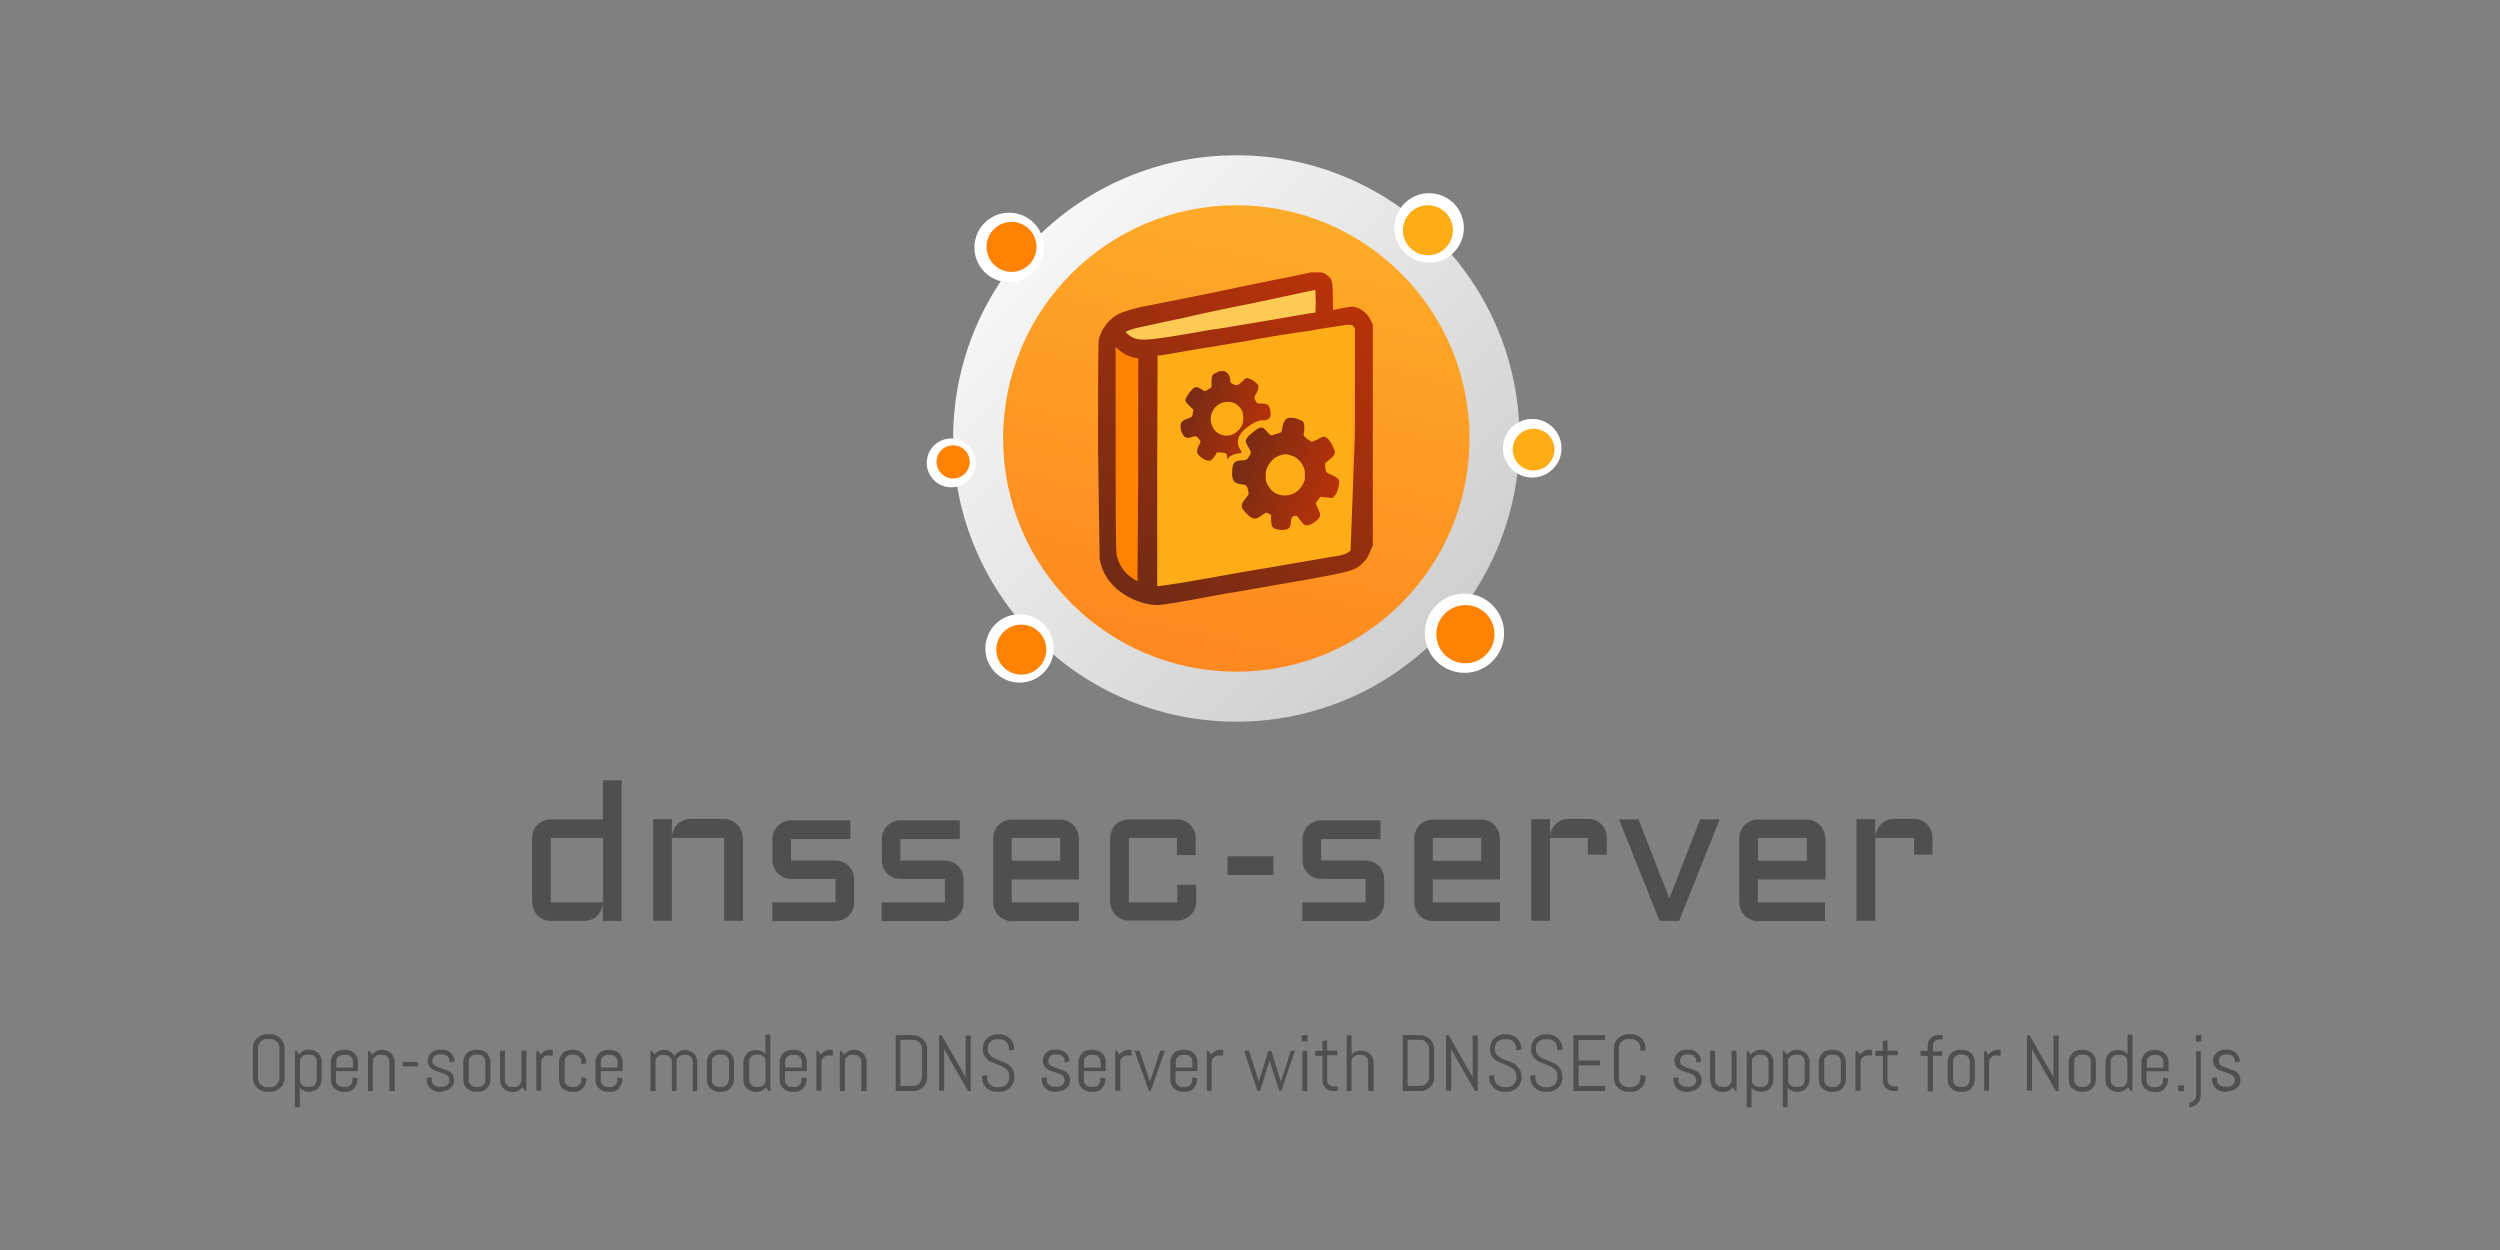 <svg xmlns="http://www.w3.org/2000/svg" width="1280" height="640" stroke="#000" stroke-linecap="round" stroke-linejoin="round" fill="#fff" fill-rule="evenodd"><rect width="100%" height="100%" fill="#808080" stroke="none"/><defs><linearGradient id="A" x1="0%" y1="0%" x2="100%" y2="100%"><stop offset="0%" stop-color="#fff"/><stop offset="100%" stop-color="#c7c7c7"/></linearGradient><linearGradient id="B" x1="39%" y1="100%" x2="61%" y2="0%"><stop offset="0%" stop-color="#fe881e"/><stop offset="100%" stop-color="#feab29"/></linearGradient><linearGradient id="C" x1="83%" y1="0%" x2="17%" y2="100%"><stop offset="1%" stop-color="#b93208"/><stop offset="100%" stop-color="#722b15"/></linearGradient><linearGradient id="D" x1="100%" y1="67%" x2="0%" y2="33%"><stop offset="1%" stop-color="#b93208"/><stop offset="100%" stop-color="#722b15"/></linearGradient><path id="E" d="M245 559h-1.7q-1.2 0-2.3-.5-1-.4-2-1.3-1-.8-1.3-2-.5-1-.5-2.3v-9.3q0-1.2.5-2.3.4-1 1.3-2 .8-1 2-1.3 1-.5 2.3-.5h1.7q1.2 0 2.3.5 1 .4 2 1.3.8.8 1.3 2 .5 1 .5 2.3v9.3q0 1.2-.5 2.3-.5 1-1.3 2-.8 1-2 1.3-1 .5-2.3.5zm3.5-6v-9.5q0-.8-.3-1.4-.2-.7-.7-1-.5-.5-1-.8-.7-.3-1.4-.3h-1.7q-.7 0-1.4.3-.6.3-1 .8-.5.4-.8 1-.2.6-.2 1.4v9.5q0 .8.2 1.4.3.7.8 1 .5.5 1 .8.7.3 1.4.3h1.7q.7 0 1.4-.3.6-.3 1-.8.5-.4.7-1 .3-.6.3-1.4z"/><path id="F" d="M269.7 558.6h-.8l-1.4-2q-.8 1.2-2 1.8-1.3.7-2.8.7h-.6q-1.2 0-2.3-.5-1-.4-2-1.3-1-.8-1.3-2-.5-1-.5-2.3v-15h2.5v15q0 .7.2 1.4.3.7.8 1 .5.5 1 .8.7.3 1.4.3h1.7q.7 0 1.4-.3.6-.3 1-.8.5-.4.7-1 .3-.7.3-1.4v-15h2.5v20.5z"/><path id="G" d="M283 540.4h-2.5q-.7 0-1.4.3-.6.3-1 .8-.5.5-.8 1-.2.7-.2 1.4v14.6h-2.5V538h.8l1.4 2q.8-1.2 2-1.8 1.2-.7 2.7-.7h1.5v2.7z"/><path id="H" d="M407 559h-1.7q-1.2 0-2.3-.5-1-.4-2-1.3-1-.8-1.3-2-.5-1-.5-2.3v-9.3q0-1.2.5-2.3.4-1 1.3-2 .8-1 2-1.3 1-.5 2.3-.5h1.7q1.2 0 2.3.5 1 .4 2 1.3.8.8 1.3 2 .5 1 .5 2.3v4.8h-11.2v4.6q0 .8.2 1.4.3.7.8 1 .5.5 1 .8.7.3 1.4.3h1.7q.7 0 1.4-.3.6-.3 1-.8.5-.4.7-1 .3-.6.3-1.4v-1.4l2.5.4v1q0 1.2-.5 2.3-.5 1-1.3 2-.8 1-2 1.3-1 .5-2.3.5zm3.5-12.4v-3q0-.8-.3-1.4-.2-.7-.7-1-.5-.5-1-.8-.7-.3-1.4-.3h-1.7q-.7 0-1.4.3-.6.3-1 .8-.5.4-.8 1-.2.6-.2 1.4v3h8.7z"/><path id="I" d="M497 558.6h-1.4l-12-21-.2-1.2v22h-2.6V530h1.3l12 21 .3 1.2v-22h2.6v28.7z"/><path id="J" d="M541.3 559h-1.7q-1.2 0-2.3-.5-1.2-.4-2-1.3-1-.8-1.4-2-.5-1-.5-2.3v-1l2.5-.4v1.4q0 .8.3 1.4.3.7.8 1 .5.5 1.2.8.7.3 1.4.3h1.7q.7 0 1.4-.2.7-.3 1.2-.7.5-.4.8-1 .3-.5.3-1.3 0-1-.4-1.8-.5-.7-1.3-1.2-.8-.4-1.8-.7-1-.4-2-.7-1-.3-2-.7-1-.4-1.8-1-.8-.7-1.3-1.7-.5-1-.5-2.4 0-1.2.5-2.3.5-1 1.3-1.7.8-.8 2-1.2 1-.4 2.3-.4h1.5q1.2 0 2.3.5 1 .4 2 1.3.8.8 1.3 2 .5 1 .5 2.3v.1l-2.5.4v-.6q0-.8-.3-1.4-.2-.7-.7-1-.5-.5-1-.8-.7-.3-1.4-.3h-1.5q-.7 0-1.4.2-.6.3-1 .7-.5.4-.8 1-.2.5-.2 1.3 0 1 .4 1.7.5.7 1.3 1 .8.5 1.8.8 1 .3 2 .7 1 .3 2 .7 1 .4 1.8 1 .8.6 1.3 1.6.5 1 .5 2.5 0 1.2-.5 2.3-.5 1-1.4 1.7-.8.8-2 1.2-1 .4-2.3.4z"/><path id="K" d="M684.6 558.6h-2.2q-1 0-2-.4-1-.4-1.7-1.2-.8-.7-1.2-1.7-.4-1-.4-2v-12.7h-3.7V538h3.7v-5l2.4-.4v5.3h5.2v2.4h-5.2v12.8q0 .7.3 1.2.2.5.6 1 .4.4 1 .6.6.3 1.2.3h2.2v2.3z"/><path id="L" d="M902 559h-.7q-1.3 0-2.5-.6-1.2-.5-2-1.5v10h-2.5V538h.8l1.4 2q.8-1.2 2-1.8 1.2-.7 2.7-.7h.7q1.2 0 2.3.5 1 .4 2 1.3.8.8 1.3 2 .5 1 .5 2.3v9.3q0 1.2-.5 2.3-.5 1-1.3 2-.8 1-2 1.3-1 .5-2.3.5zm3.5-6v-9.5q0-.8-.3-1.4-.2-.7-.7-1-.5-.5-1-.8-.7-.3-1.4-.3h-1.7q-.7 0-1.4.3-.6.3-1 .8-.5.4-.8 1-.2.6-.2 1.4v9.5q0 .8.2 1.4.3.7.8 1 .5.5 1 .8.7.3 1.4.3h1.7q.7 0 1.4-.3.6-.3 1-.8.5-.4.7-1 .3-.6.3-1.4z"/></defs><g stroke="none"><circle cx="633" cy="224.5" fill="url(#A)" r="145"/><circle cx="731.7" cy="116.7" r="17.8"/><circle cx="516.7" cy="126.7" r="17.8"/><circle cx="487" cy="237" r="12.5"/><circle cx="784.5" cy="229.5" r="15"/><circle cx="522" cy="332" r="17.5"/><circle cx="633" cy="224.5" fill="url(#B)" r="119.4"/><rect fill="#ff8202" height="124.1" rx="10" width="20.7" x="568.4" y="175.4"/><g fill="#ffad17"><rect height="113.7" rx="10" width="103.4" x="589.1" y="175.4"/><rect height="41.4" rx="10" width="56.9" x="640.8" y="159.9"/><rect height="27.2" rx="10" width="79.2" transform="matrix(.98 -.17 .17 .98 583.94 278.78)"/></g><rect fill="#feca55" height="20.7" rx="10" width="103" transform="matrix(.98 -.17 .17 .98 573.59 161.4)"/></g><g fill="url(#C)" transform="translate(562.2 139.2)"><path d="M109.8.1L99 2.4c-.7.1-4.8 1-9.2 1.8L72.3 7.8l-17.7 3.7L27 17C20 18.2 14 20 11 21.3 5.7 24 1.6 29.2.4 34.7.1 36 0 52.6 0 90l.8 57c1.6 8.2 6 14.3 14 19 4.5 2.7 10.8 4.6 15.7 4.6 2 0 10.7-1.4 24.7-4l10.8-2c1-.1 6.3-1 12-2l13.6-2.4a896 896 0 0 0 27.9-5c10-2 12.4-2.8 15.6-5.7 2.2-2 3.3-4 4.6-7.2l1-2.3V83.5 27l-1-2c-1.3-3-4.3-5.8-7.2-6.7-2-.6-2.4-.6-6 0l-5 1-1.2.2-.1-7c-.1-8.2-.4-8.8-3.2-11-1.3-1-2-1.2-4-1.3l-3.2.1zm1.7 15l-.2 5.8h-1l-9.5 1.6-11.4 2-15 2.5-9.5 1.6-8.2 1.2-11.2 2-12.6 2C24 35 21 35 18 33.7a12 12 0 0 1-3-2l-1-1 1.7-.7a28 28 0 0 1 4.3-1.3c1.5-.4 6.2-1.4 10.4-2.3l9.3-2c1-.1 5-1 9-2l9.2-2c.8-.1 4.5-1 8-1.7l10-2 11-2.3 9.3-2c.8-.1 4.5-1 8-1.7l7-1.5c.1 0 .2 2.6.2 5.7zm19 13l1 .4v55.4l-2.2 58.8c-1.6 1.5-4 2.4-8.5 3l-35 6-12 2-9.5 1.7c-3.6.7-8 1.5-9.5 1.7l-11.5 2-12 1.8-1-.1v-59l.2-59 1.5-.1c1.4-.1 3.5-.5 15-2.5l7-1.2c2-.2 17-2.7 35.5-6l12.8-2a124 124 0 0 0 10.6-1.7l14.5-2.2c1.4 0 2.7.1 3.2.4zM15 42.7c1 .5 2.6 1 3.6 1.2l2 .4v57l-.4 57c-.7 0-5-3-6.4-4.7-2-2.4-3.7-5.6-4.2-8.5C9 143 9 116.4 9 45.5v-7l2 1.7c1.2 1 2.8 2 3.8 2.5z" fill-rule="nonzero" stroke="none"/><g fill="url(#D)" transform="translate(42.3 51)" fill-rule="nonzero" stroke="none"><path d="M19.5.1c-.2.1-1 .4-1.7.7-1.7.8-2 1.6-2 4.8V8l-1.4 1c-.7.6-1.6 1-2 1-.3 0-1-.4-1.7-.8-1.4-1-2.8-1.5-3.6-1-1 .4-4 4.2-4.6 6-.3.8.1 1.5 2.2 3.6l1.8 1.8-.2 1.4c-.3 2-.5 2.4-2.3 3-3.3 1-4.3 2.2-4 5 .1 1 .4 2.2 1 3 1 2 2.3 2.4 4.6 1.6 2-.7 2.7-.5 3.6.8.5.6 1 1.3 1 1.5 0 .1-.4 1-.8 1.8-1 2-1.3 3.5-.6 4.5 1 1.7 4 3.5 5.7 3.5.8 0 1.2-.2 2-1.2a13 13 0 0 0 1.6-2.1l.4-1 2.2.1c1.2.1 2.3.3 2.5.5s.5 1 .6 1.6L24 45l.5-.7c1-1.2 2.6-2 4.8-2.3 1-.1 2-.3 2-.4s-.3-1-1-2c-.8-1.5-1-2-1-3.5 0-2.3 1-4 3.4-6.4 3.4-3 7.4-5 9.7-4.7 1.2.1 2.7-.4 3.3-1.5.6-.8.4-4-.4-5.4-.7-1.3-1.5-1.7-4-1.7-2 0-2 0-2.6-.8-1-1.6-1.2-2.4-.3-3.8 1.2-2 1.7-3.7 1.3-4.6-.5-1.4-4-3.8-5.6-3.8-.7 0-1.2.3-2.7 1.8-2 2-2.7 2-4.3 1.4-1.2-.5-1.7-1-1.7-2 0-1.5-.6-3-1.5-3.8-1-.8-1-1-2.6-1l-2 .1zm7.8 16c1.8.8 3.7 2.8 4.3 4.4.6 1.8.6 4.7 0 6.6-.7 1.8-2.7 4-4.7 5-4 1.8-8.7.2-10.6-3.8a9 9 0 0 1 4-11.9c1.5-.7 2-.8 3.8-.8a7 7 0 0 1 3.2.6z"/><path d="M54 24.4c-1 .7-1.6 2.4-2 4.7-.1 1-.4 2-.6 2-.4.3-4.4 1.6-5 1.6-.3 0-1.2-.7-2-1.7-2.5-3-3.4-3-7-.2-3.2 2.5-4.3 4-4 5.4.1.4.8 1.7 1.4 2.8 1.4 2.2 1.4 2.6.2 4.5-.8 1.6-1.5 2-3.8 2-3.8.3-4.6 1.2-4.8 5.3-.3 4.5.6 6.2 3.7 6.8 1 .2 2 .3 2.5.4 1 .2 1.5 1 2 3 .2 1.5.2 2-.1 2.4-.2.3-1 1.2-1.7 2.2-2.3 3-2 4 .8 7 3.3 3.3 4.6 3.5 8 1 1-.7 2-1.3 2.2-1.3s1 .3 1.5.6l1 .6V76c.2 3.3.6 4 2.3 4.6 2 .7 5 .7 6.3 0 1-.7 1.4-1.3 1.6-3.8.2-2 .5-2.6 2-2.8 1-.2 1-.2 2.2 1.5 2 2.7 2.8 3.3 4 3.3 1.5 0 4-1.5 5.6-3.2 1.3-1.4 1.4-2.3.6-4-1.8-4-1.8-4-1.3-4.8.3-.5 1-1.3 1.3-1.8.7-.8 1-1 1.8-.7.6.1 2 .2 3 .3l2 .2 1-1c.8-.8 1.2-1.6 1.8-3.5.4-1.3.7-3 .7-3.6 0-1-.1-1.3-1-2-.7-.6-2-1.4-3-1.8-2.6-1-3-1.5-3.2-4v-2l1.7-1.4c3.7-3 4-3.8 2-7.6-1.8-3.6-3.6-5-5.2-4.4L69.6 35 67.2 36l-1.8-1c-2-1.4-2.8-2.3-2.3-3.5a17 17 0 0 0 .2-2.8c0-1.7-.1-2.2-.5-2.8-.3-.5-.7-.8-1-.8-.1 0-.6-.2-1-.4-2.5-1.2-5.6-1.3-6.8-.4zM56.3 43c1.8.5 2.4.8 3.8 2a10 10 0 0 1 2.5 3.3c.8 1.7 1 2 1 4.7s-.1 3-1 4.7c-1.5 3-4.2 5-7.2 5.6a11 11 0 0 1-6.5-.8c-2-1-3.3-2.4-4.5-4.7-.8-1.6-.8-2-.8-4.3-.1-2 0-2.8.6-4 1.7-3.7 4-5.8 7.2-6.7 2.2-.6 2.6-.6 5 .1z"/></g></g><g stroke="none"><circle cx="517.9" cy="126.4" fill="#ff8202" r="12.8"/><circle cx="749.8" cy="324.2" r="20.3"/><g fill="#ff8202"><circle cx="750.3" cy="324.7" r="14.9"/><circle cx="522.9" cy="332.6" r="12.8"/></g><g fill="#ffad17"><circle cx="731.1" cy="117.9" r="12.8"/><circle cx="785.2" cy="230.2" r="10.7"/></g><circle cx="488" cy="236.5" fill="#ff8202" r="8.5"/></g><g fill="#4f4f4f"><g stroke="none"><path d="M138.6 559h-2q-1.5 0-2.8-.6-1.3-.5-2.2-1.5-1-1-1.5-2.2-.6-1.3-.6-2.7v-15.5q0-1.4.6-2.7.5-1.3 1.5-2.2 1-1 2.2-1.5 1.3-.6 2.8-.6h2q1.5 0 2.7.6 1.3.5 2.3 1.5 1 1 1.5 2.2.6 1.3.6 2.7V552q0 1.4-.6 2.7-.5 1.3-1.5 2.2-1 1-2.3 1.5-1.2.6-2.7.6zm4.5-7v-15.5q0-1-.4-1.7-.4-1-1-1.5-.6-.6-1.4-1-1-.3-1.8-.3h-1.8q-1 0-1.8.3-.8.4-1.5 1-.6.6-1 1.5-.3.8-.3 1.7V552q0 1 .3 1.7.4 1 1 1.5.7.6 1.5 1 .8.4 1.8.4h1.8q1 0 1.8-.4.8-.4 1.4-1 .6-.6 1-1.5.4-.8.4-1.7zm15.6 7h-.7q-1.3 0-2.5-.6-1.2-.5-2-1.5v10H151v-29h.8l1.4 2q.8-1.2 2-1.8 1.2-.7 2.7-.7h.7q1.2 0 2.3.5 1 .4 2 1.3.8.8 1.3 2 .5 1 .5 2.3v9.3q0 1.2-.5 2.3-.5 1-1.3 2-.8 1-2 1.3-1 .5-2.3.5zm3.5-6v-9.5q0-.8-.3-1.4-.2-.7-.7-1-.5-.5-1-.8-.7-.3-1.4-.3H157q-.7 0-1.4.3-.6.3-1 .8-.5.4-.8 1-.2.6-.2 1.4v9.5q0 .8.2 1.4.3.7.8 1 .5.5 1 .8.7.3 1.4.3h1.7q.7 0 1.4-.3.6-.3 1-.8.5-.4.7-1 .3-.6.3-1.4zm15 6h-1.7q-1.2 0-2.3-.5-1-.4-2-1.3-1-.8-1.3-2-.5-1-.5-2.3v-9.3q0-1.2.5-2.3.4-1 1.3-2 .8-1 2-1.3 1-.5 2.3-.5h1.7q1.2 0 2.3.5 1 .4 2 1.3.8.8 1.3 2 .5 1 .5 2.3v4.8H172v4.6q0 .8.2 1.4.3.7.8 1 .5.5 1 .8.7.3 1.4.3h1.7q.7 0 1.4-.3.6-.3 1-.8.5-.4.7-1 .3-.6.3-1.4v-1.4l2.5.4v1q0 1.2-.5 2.3-.5 1-1.3 2-.8 1-2 1.3-1 .5-2.3.5zm3.5-12.4v-3q0-.8-.3-1.4-.2-.7-.7-1-.5-.5-1-.8-.7-.3-1.4-.3h-1.7q-.7 0-1.4.3-.6.3-1 .8-.5.4-.8 1-.2.6-.2 1.4v3h8.7zm21.2 12h-2.5v-15q0-.8-.3-1.4-.2-.7-.7-1-.5-.5-1-.8-.7-.3-1.4-.3h-1.7q-.7 0-1.4.3-.6.3-1 .8-.5.4-.8 1-.2.6-.2 1.4v15h-2.5V538h.8l1.4 2q.8-1.2 2-1.8 1.2-.7 2.7-.7h.7q1.2 0 2.3.5 1 .4 2 1.3.8.8 1.3 2 .5 1 .5 2.3v15zm12-12.6h-7.7v-2.3h7.7v2.3zm12.5 13h-1.7q-1.2 0-2.3-.5-1.2-.4-2-1.3-1-.8-1.4-2-.5-1-.5-2.3v-1l2.5-.4v1.4q0 .8.3 1.4.3.7.8 1 .5.5 1.2.8.7.3 1.4.3h1.7q.7 0 1.4-.2.7-.3 1.2-.7.5-.4.8-1 .3-.5.3-1.3 0-1-.4-1.8-.5-.7-1.3-1.2-.8-.4-1.8-.7-1-.4-2-.7-1-.3-2-.7-1-.4-1.8-1-.8-.7-1.3-1.7-.5-1-.5-2.4 0-1.2.5-2.3.5-1 1.3-1.7.8-.8 2-1.2 1-.4 2.3-.4h1.5q1.2 0 2.3.5 1 .4 2 1.3.8.8 1.3 2 .5 1 .5 2.3v.1l-2.5.4v-.6q0-.8-.3-1.4-.2-.7-.7-1-.5-.5-1-.8-.7-.3-1.4-.3h-2q-.7 0-1.4.2-.6.3-1 .7-.5.4-.8 1-.2.5-.2 1.3 0 1 .4 1.7.5.7 1.3 1 .8.5 1.8.8 1 .3 2 .7 1 .3 2 .7 1 .4 1.8 1 .8.6 1.3 1.6.5 1 .5 2.5 0 1.2-.5 2.3-.5 1-1.4 1.7-.8.8-2 1.2-1 .4-2.3.4z"/><use href="#E"/><use href="#F"/><use href="#G"/><path d="M294 559h-1.7q-1.2 0-2.3-.5-1-.4-2-1.3-1-.8-1.3-2-.5-1-.5-2.3v-9.3q0-1.2.5-2.3.4-1 1.3-2 .8-1 2-1.3 1-.5 2.3-.5h1.7q1.2 0 2.3.5 1 .4 2 1.3.8.8 1.3 2 .5 1 .5 2.3v.8l-2.5.4v-1.3q0-.8-.3-1.4-.2-.7-.7-1-.5-.5-1-.8-.7-.3-1.4-.3h-1.7q-.7 0-1.4.3-.6.3-1 .8-.5.4-.8 1-.2.6-.2 1.4v9.5q0 .8.2 1.4.3.7.8 1 .5.5 1 .8.7.3 1.4.3h1.7q.7 0 1.4-.3.6-.3 1-.8.5-.4.7-1 .3-.6.3-1.4v-1.4l2.5.4v1q0 1.2-.5 2.3-.5 1-1.3 2-.8 1-2 1.3-1 .5-2.3.5zm18.7 0H311q-1.2 0-2.3-.5-1-.4-2-1.3-1-.8-1.3-2-.5-1-.5-2.3v-9.3q0-1.2.5-2.3.4-1 1.3-2 .8-1 2-1.3 1-.5 2.3-.5h1.7q1.2 0 2.3.5 1 .4 2 1.3.8.8 1.3 2 .5 1 .5 2.3v4.8h-11.2v4.6q0 .8.2 1.4.3.7.8 1 .5.5 1 .8.7.3 1.4.3h1.7q.7 0 1.4-.3.6-.3 1-.8.5-.4.7-1 .3-.6.3-1.4v-1.4l2.5.4v1q0 1.2-.5 2.3-.5 1-1.3 2-.8 1-2 1.3-1 .5-2.3.5zm3.5-12.4v-3q0-.8-.3-1.4-.2-.7-.7-1-.5-.5-1-.8-.7-.3-1.4-.3H311q-.7 0-1.4.3-.6.3-1 .8-.5.4-.8 1-.2.6-.2 1.4v3h8.7zm41 12h-2.5v-15q0-.8-.2-1.4-.3-.7-.8-1-.5-.5-1-.8-.7-.3-1.4-.3H350q-.8 0-1.4.3-.7.3-1.2.8-.5.4-.8 1-.2.6-.2 1.4v15H344v-15q0-.8-.3-1.4-.2-.7-.7-1-.5-.5-1.2-.8-.6-.3-1.4-.3H339q-.7 0-1.4.3-.6.3-1 .8-.5.4-.8 1-.2.6-.2 1.4v15H333V538h.8l1.4 2q.8-1.2 2-1.8 1.2-.7 2.7-.7h.2q1.8 0 3.2 1 1.4.8 2 2.2.4-.7 1-1.2.6-.6 1.2-1 .7-.4 1.5-.7.8-.2 1.7-.2h.2q1.2 0 2.3.5 1 .4 2 1.3 1 .8 1.3 2 .5 1 .5 2.3v15zm12.6.4H368q-1.2 0-2.3-.5-1-.4-2-1.3-1-.8-1.3-2-.5-1-.5-2.3v-9.3q0-1.2.5-2.3.4-1 1.3-2 .8-1 2-1.3 1-.5 2.3-.5h1.7q1.2 0 2.3.5 1 .4 2 1.3.8.8 1.3 2 .5 1 .5 2.3v9.3q0 1.2-.5 2.3-.5 1-1.3 2-.8 1-2 1.3-1 .5-2.3.5zm3.5-6v-9.5q0-.8-.3-1.4-.2-.7-.7-1-.5-.5-1-.8-.7-.3-1.4-.3h-2q-.7 0-1.4.3-.6.3-1 .8-.5.4-.8 1-.2.6-.2 1.4v9.5q0 .8.2 1.4.3.7.8 1 .5.5 1 .8.7.3 1.4.3h1.7q.7 0 1.4-.3.6-.3 1-.8.5-.4.7-1 .3-.6.3-1.4zm21 5.6h-.8l-1.4-2q-.8 1.2-2 1.8-1.3.7-2.8.7h-.6q-1.2 0-2.3-.5-1-.4-2-1.3-1-.8-1.3-2-.5-1-.5-2.3v-9.3q0-1.2.5-2.3.4-1 1.3-2 .8-1 2-1.3 1-.5 2.3-.5h.6q1.4 0 2.6.6 1.2.5 2 1.5v-10h2.5v28.7zM392 553v-9.5q0-.8-.3-1.4-.2-.7-.7-1-.5-.5-1-.8-.7-.3-1.4-.3H387q-.7 0-1.4.3-.6.3-1 .8-.5.4-.8 1-.2.6-.2 1.4v9.5q0 .8.2 1.4.3.7.8 1 .5.5 1 .8.7.3 1.4.3h1.7q.7 0 1.4-.3.6-.3 1-.8.5-.4.7-1 .3-.6.3-1.4z"/><use href="#H"/><path d="M426.4 540.4H424q-.7 0-1.4.3-.6.3-1 .8-.5.5-.8 1-.2.7-.2 1.4v14.6H418V538h.8l1.4 2q.8-1.2 2-1.8 1.2-.7 2.7-.7h1.5v2.7zm17 18.2H441v-15q0-.8-.3-1.4-.2-.7-.7-1-.5-.5-1-.8-.7-.3-1.4-.3H436q-.7 0-1.4.3-.6.3-1 .8-.5.4-.8 1-.2.6-.2 1.4v15H430V538h.8l1.4 2q.8-1.2 2-1.8 1.2-.7 2.7-.7h.7q1.2 0 2.3.5 1 .4 2 1.3.8.8 1.3 2 .5 1 .5 2.3v15zm24.2 0h-9V530h9q1.4 0 2.7.6 1.3.5 2.3 1.5 1 1 1.5 2.2.6 1.3.6 2.8v14.6q0 1.4-.6 2.7-.5 1.3-1.5 2.2-1 1-2.3 1.5-1.3.6-2.7.6zm4.5-7V537q0-1-.4-1.8-.4-1-1-1.5-.6-.6-1.4-1-1-.3-1.8-.3H461V556h6.4q1 0 1.8-.3.8-.4 1.4-1 .6-.6 1-1.5.4-.8.4-1.7z"/><use href="#I"/><path d="M519.3 551v1q0 1.4-.6 2.7-.6 1.3-1.6 2.2-1 1-2.3 1.5-1.3.6-2.8.6h-2q-1.4 0-2.7-.6-1.3-.5-2.3-1.5-1-1-1.6-2.2-.6-1.3-.6-2.7v-1.2l2.6-.4v1.6q0 1 .4 1.7.4 1 1 1.5.7.6 1.6 1 .8.4 1.8.4h1.8q1 0 1.8-.4 1-.4 1.5-1 .7-.6 1-1.5.4-.8.4-1.7v-1q0-1.5-.6-2.5-.6-1-1.6-1.6-1-.7-2-1.2-1.2-.5-2.5-1-1.3-.5-2.5-1-1.2-.6-2.2-1.5-1-1-1.5-2-.6-1.3-.6-3v-.6q0-1.4.6-2.7.5-1.3 1.5-2.2 1-1 2.2-1.5 1.3-.6 2.8-.6h1.8q1.5 0 2.7.6 1.3.5 2.3 1.5 1 1 1.5 2.2.6 1.3.6 2.7v.8l-2.6.4v-1.2q0-1-.4-1.7-.4-1-1-1.5-.6-.6-1.4-1-1-.3-1.8-.3h-1.6q-1 0-1.8.3-.8.4-1.5 1-.6.6-1 1.5-.3.8-.3 1.7v.6q0 1.4.6 2.3.5 1 1.5 1.6 1 .7 2.2 1.2 1.2.5 2.5 1 1.2.5 2.5 1 1.2.6 2 1.5 1 1 1.6 2.2.6 1.3.6 3z"/><use href="#J"/><use href="#H" x="153"/><path d="M579.4 540.4H577q-.7 0-1.4.3-.6.3-1 .8-.5.5-.8 1-.2.7-.2 1.4v14.6H571V538h.8l1.4 2q.8-1.2 2-1.8 1.2-.7 2.7-.7h1.5v2.7zm17-2.4l-7.2 20.5h-1l-7.3-20.5h2.5l5.3 15.5.1 1 .1-1L594 538h2.4z"/><use href="#H" x="200"/><use href="#G" x="343.3"/><path d="M663 538l-7 20.5h-1l-5-15.5v-1 1l-4.8 15.5h-1.4L637 538h2.5l5 15.5.1 1v-1l4.8-15.5h1.5l4.8 15.5.1 1 .1-1 5-15.5h2.5zm6.3 20.6h-2.5V538h2.5v20.5zm.2-25.4h-3V530h3v3.3z"/><use href="#K"/><path d="M703 558.6h-2.5v-15q0-.8-.3-1.4-.2-.7-.7-1-.5-.5-1-.8-.7-.3-1.4-.3h-1.7q-.7 0-1.4.3-.6.3-1 .8-.5.4-.8 1-.2.6-.2 1.4v15h-2.5V530h2.5v10q.8-1 2-1.5 1.2-.6 2.5-.6h.7q1.2 0 2.3.5 1 .4 2 1.3.8.8 1.3 2 .5 1 .5 2.3v15zm24.2 0h-9V530h9q1.4 0 2.7.6 1.3.5 2.3 1.5 1 1 1.5 2.2.6 1.3.6 2.8v14.6q0 1.4-.6 2.7-.5 1.3-1.5 2.2-1 1-2.3 1.5-1.3.6-2.7.6zm4.5-7V537q0-1-.4-1.8-.4-1-1-1.5-.6-.6-1.4-1-1-.3-1.8-.3h-6.4V556h6.4q1 0 1.8-.3.8-.4 1.4-1 .6-.6 1-1.5.4-.8.4-1.7z"/><use href="#I" x="259.6"/><path d="M779 551v1q0 1.4-.6 2.7-.6 1.3-1.6 2.2-1 1-2.3 1.5-1.3.6-2.8.6h-2q-1.4 0-2.7-.6-1.3-.5-2.3-1.5-1-1-1.6-2.2-.6-1.3-.6-2.7v-1.2l2.6-.4v1.6q0 1 .4 1.7.4 1 1 1.5.7.6 1.6 1 .8.4 1.8.4h1.8q1 0 1.8-.4 1-.4 1.5-1 .7-.6 1-1.5.4-.8.4-1.7v-1q0-1.5-.6-2.5-.6-1-1.6-1.6-1-.7-2-1.2-1.2-.5-2.5-1-1.3-.5-2.5-1-1.2-.6-2.2-1.5-1-1-1.5-2-.6-1.3-.6-3v-.6q0-1.4.6-2.7.5-1.3 1.5-2.2 1-1 2.2-1.5 1.3-.6 2.8-.6h1.8q1.5 0 2.7.6 1.3.5 2.3 1.5 1 1 1.5 2.2.6 1.3.6 2.7v.8l-2.6.4v-1.2q0-1-.4-1.7-.4-1-1-1.5-.6-.6-1.4-1-1-.3-1.8-.3H770q-1 0-1.8.3-.8.4-1.5 1-.6.6-1 1.5-.3.8-.3 1.7v.6q0 1.4.6 2.3.5 1 1.5 1.6 1 .7 2.2 1.2 1.2.5 2.5 1 1.2.5 2.5 1 1.2.6 2 1.5 1 1 1.6 2.2.6 1.3.6 3zm21 0v1q0 1.4-.6 2.7-.6 1.3-1.6 2.2-1 1-2.3 1.5-1.3.6-2.8.6h-2q-1.4 0-2.7-.6-1.3-.5-2.3-1.5-1-1-1.6-2.2-.6-1.3-.6-2.7v-1.2l2.6-.4v1.6q0 1 .4 1.7.4 1 1 1.5.7.6 1.6 1 .8.4 1.8.4h1.8q1 0 1.8-.4 1-.4 1.5-1 .7-.6 1-1.5.4-.8.4-1.7v-1q0-1.5-.6-2.5-.6-1-1.6-1.6-1-.7-2-1.2-1.2-.5-2.5-1-1.3-.5-2.5-1-1.2-.6-2.2-1.5-1-1-1.5-2-.6-1.3-.6-3v-.6q0-1.4.6-2.7.5-1.3 1.5-2.2 1-1 2.2-1.5 1.3-.6 2.8-.6h1.8q1.5 0 2.7.6 1.3.5 2.3 1.5 1 1 1.5 2.2.6 1.3.6 2.7v.8l-2.6.4v-1.2q0-1-.4-1.7-.4-1-1-1.5-.6-.6-1.4-1-1-.3-1.8-.3H791q-1 0-1.8.3-.8.4-1.5 1-.6.6-1 1.5-.3.8-.3 1.7v.6q0 1.4.6 2.3.5 1 1.5 1.6 1 .7 2.2 1.2 1.2.5 2.5 1 1.2.5 2.5 1 1.2.6 2 1.5 1 1 1.6 2.2.6 1.3.6 3zm21.8 7.6h-16.2V530h16.2v2.5h-13.6V543h11v2.5h-11V556h13.6v2.5zm13.6.4h-2q-1.5 0-2.8-.6-1.3-.5-2.2-1.5-1-1-1.5-2.2-.6-1.3-.6-2.7v-15.5q0-1.4.6-2.7.5-1.3 1.5-2.2 1-1 2.2-1.5 1.3-.6 2.8-.6h2q1.5 0 2.7.6 1.3.5 2.3 1.5 1 1 1.5 2.2.6 1.3.6 2.7v1.2l-2.6.4v-1.6q0-1-.4-1.7-.4-1-1-1.5-.6-.6-1.4-1-1-.3-1.8-.3h-1.8q-1 0-1.8.3-.8.4-1.5 1-.6.6-1 1.5-.3.8-.3 1.7V552q0 1 .3 1.7.4 1 1 1.5.7.6 1.5 1 .8.4 1.8.4h1.8q1 0 1.8-.4.8-.4 1.4-1 .6-.6 1-1.5.4-.8.4-1.7v-1.6l2.6.4v1.2q0 1.4-.6 2.7-.5 1.3-1.5 2.2-1 1-2.3 1.5-1.2.6-2.7.6zm29.3 0H863q-1.2 0-2.3-.5-1.2-.4-2-1.3-1-.8-1.4-2-.5-1-.5-2.3v-1l2.5-.4v1.4q0 .8.3 1.4.3.7.8 1 .5.5 1.2.8.7.3 1.4.3h1.7q.7 0 1.4-.2.7-.3 1.2-.7.5-.4.8-1 .3-.5.3-1.3 0-1-.4-1.8-.5-.7-1.3-1.2-.8-.4-1.8-.7-1-.4-2-.7-1-.3-2-.7-1-.4-1.8-1-.8-.7-1.3-1.7-.5-1-.5-2.4 0-1.2.5-2.3.5-1 1.3-1.7.8-.8 2-1.2 1-.4 2.3-.4h1.5q1.2 0 2.3.5 1 .4 2 1.3.8.8 1.3 2 .5 1 .5 2.3v.1l-2.5.4v-.6q0-.8-.3-1.4-.2-.7-.7-1-.5-.5-1-.8-.7-.3-1.4-.3h-1.5q-.7 0-1.4.2-.6.3-1 .7-.5.4-.8 1-.2.5-.2 1.3 0 1 .4 1.7.5.7 1.3 1 .8.5 1.8.8 1 .3 2 .7 1 .3 2 .7 1 .4 1.8 1 .8.6 1.3 1.6.5 1 .5 2.5 0 1.2-.5 2.3-.5 1-1.4 1.7-.8.8-2 1.2-1 .4-2.3.4z"/><use href="#F" x="619.6"/><use href="#L"/><use href="#L" x="18.5"/><use href="#E" x="694"/><path d="M958.5 540.4H956q-.7 0-1.4.3-.6.3-1 .8-.5.5-.8 1-.2.7-.2 1.4v14.6H950V538h.8l1.4 2q.8-1.2 2-1.8 1.2-.7 2.7-.7h1.5v2.7z"/><use href="#K" x="286.9"/><path d="M994.8 532.2h-2.3q-.6 0-1 .3-.6.2-1 .6-.4.4-.6 1-.2.6-.2 1.2v3h4.7v2.3h-4.7v18.2H987v-18.2h-3.7V538h3.7v-2.8q0-1 .4-2 .4-1 1.2-1.7.7-.8 1.7-1.2 1-.4 2-.4h2.3v2.3z"/><use href="#E" x="760"/><use href="#G" x="741.3"/><use href="#I" x="557"/><use href="#E" x="822"/><path d="M1091.7 558.6h-.8l-1.4-2q-.8 1.2-2 1.8-1.3.7-2.8.7h-.6q-1.2 0-2.3-.5-1-.4-2-1.3-1-.8-1.3-2-.5-1-.5-2.3v-9.3q0-1.2.5-2.3.4-1 1.3-2 .8-1 2-1.3 1-.5 2.3-.5h.6q1.4 0 2.6.6 1.2.5 2 1.5v-10h2.5v28.7zm-2.5-5.5v-9.5q0-.8-.3-1.4-.2-.7-.7-1-.5-.5-1-.8-.7-.3-1.4-.3h-1.7q-.7 0-1.4.3-.6.3-1 .8-.5.4-.8 1-.2.6-.2 1.4v9.5q0 .8.2 1.4.3.7.8 1 .5.5 1 .8.7.3 1.4.3h1.7q.7 0 1.4-.3.6-.3 1-.8.5-.4.7-1 .3-.6.3-1.4zm15 6h-1.7q-1.2 0-2.3-.5-1-.4-2-1.3-1-.8-1.3-2-.5-1-.5-2.3v-9.3q0-1.2.5-2.3.4-1 1.3-2 .8-1 2-1.3 1-.5 2.3-.5h1.7q1.2 0 2.3.5 1 .4 2 1.3.8.8 1.3 2 .5 1 .5 2.3v4.8H1099v4.6q0 .8.2 1.4.3.7.8 1 .5.5 1 .8.7.3 1.4.3h1.7q.7 0 1.4-.3.6-.3 1-.8.5-.4.7-1 .3-.6.3-1.4v-1.4l2.5.4v1q0 1.2-.5 2.3-.5 1-1.3 2-.8 1-2 1.3-1 .5-2.3.5zm3.5-12.4v-3q0-.8-.3-1.4-.2-.7-.7-1-.5-.5-1-.8-.7-.3-1.4-.3h-1.7q-.7 0-1.4.3-.6.3-1 .8-.5.4-.8 1-.2.6-.2 1.4v3h8.7zm10.5 12h-3v-3h3v3zm2.7 8.2v-2.3q.7 0 1.4-.3.6-.3 1-.8.5-.5.8-1 .3-.7.3-1.4v-23h2.4v22.7q0 1.2-.4 2.3-.5 1-1.3 2-1 .8-2 1.3-1 .5-2.3.5zm6.2-33.6h-2.8V530h2.8v3.3z"/><use href="#J" x="599.2"/></g><path d="M272.4 462v-33q0-2 .8-3.7.7-1.8 2-3 1.3-1.3 3-2 1.7-.8 3.7-.8h26.8v-20h9.6v72h-9.6v-8.8q-.2 1.8-1 3.5-.8 1.6-2 2.8-1.3 1.2-3 1.8-1.6.7-3.5.7H282q-2 0-3.7-.7-1.8-.8-3-2-1.3-1.3-2-3-.8-1.8-.8-3.8zm9.6-33v33h26.8v-33H282zm98.4 0v42.4h-9.6V429H344v42.4h-9.6v-52h9.6v9.2q.1-2 .8-3.6.8-1.7 2-3 1.3-1.3 3-2 1.7-.7 3.7-.7h17.2q2 0 3.7.8 1.8.7 3 2 1.3 1.3 2 3 .8 1.7.8 3.7zm15 33h32.4v-12H405q-2 0-3.7-.7-1.8-.8-3-2-1.3-1.3-2-3-.8-1.8-.8-3.8v-11q0-2 .8-3.7.7-1.8 2-3 1.3-1.3 3-2 1.7-.8 3.7-.8h30.4v9.6H405v11h22.8q2 0 3.8.8 1.7.7 3 2 1.3 1.3 2 3 .7 1.7.7 3.7v12q0 2-.7 3.7-.8 1.8-2 3-1.3 1.3-3 2-1.8.8-3.8.8h-32.4V462zm56 0h32.4v-12H461q-2 0-3.7-.7-1.8-.8-3-2-1.3-1.3-2-3-.8-1.8-.8-3.8v-11q0-2 .8-3.7.7-1.8 2-3 1.3-1.3 3-2 1.7-.8 3.7-.8h30.4v9.6H461v11h22.8q2 0 3.8.8 1.7.7 3 2 1.3 1.3 2 3 .7 1.7.7 3.7v12q0 2-.7 3.7-.8 1.8-2 3-1.3 1.3-3 2-1.8.8-3.8.8h-32.4V462zm101-33v21.3H518V462h34.4v9.6H518q-2 0-3.7-.8-1.8-.7-3-2-1.3-1.3-2-3-.8-1.7-.8-3.7v-33q0-2 .8-3.7.7-1.8 2-3 1.3-1.3 3-2 1.7-.8 3.7-.8h24.8q2 0 3.7.8 1.8.7 3 2 1.3 1.3 2 3 .8 1.7.8 3.7zm-9.6 0H518v11.7h24.8V429zm60 0H578v33h24.8v-9h9.6v8.8q0 2-.8 3.7-.7 1.8-2 3-1.3 1.3-3 2-1.7.8-3.7.8h-25q-2 0-3.7-.8-1.8-.7-3-2-1.3-1.3-2-3-.8-1.7-.8-3.7V429q0-2 .8-3.7.7-1.8 2-3 1.3-1.3 3-2 1.7-.8 3.7-.8h24.8q2 0 3.7.8 1.8.7 3 2 1.3 1.3 2 3 .8 1.7.8 3.7v8.8h-9.6V429zm25.7 19v-9.6H652v9.6h-23.4zm38.3 14h32.4v-12h-22.8q-2 0-3.7-.7-1.8-.8-3-2-1.3-1.3-2-3-.8-1.8-.8-3.8v-11q0-2 .8-3.7.7-1.8 2-3 1.3-1.3 3-2 1.7-.8 3.7-.8h30.4v9.6h-30.4v11h22.8q2 0 3.8.8 1.7.7 3 2 1.3 1.3 2 3 .7 1.7.7 3.7v12q0 2-.7 3.7-.8 1.8-2 3-1.3 1.3-3 2-1.8.8-3.8.8h-32.4V462zM768 429v21.3h-34.4V462H768v9.6h-34.4q-2 0-3.7-.8-1.8-.7-3-2-1.3-1.3-2-3-.8-1.7-.8-3.7v-33q0-2 .8-3.7.7-1.8 2-3 1.3-1.3 3-2 1.7-.8 3.7-.8h24.8q2 0 3.7.8 1.8.7 3 2 1.3 1.3 2 3 .8 1.7.8 3.7zm-9.6 0h-24.8v11.7h24.8V429zm55 0h-19.8v42.4H784v-52h9.6v9.2q.1-2 .8-3.6.8-1.7 2-3 1.3-1.3 3-2 1.7-.7 3.7-.7h10.2q2 0 3.7.8 1.8.7 3 2 1.3 1.3 2 3 .7 1.7.7 3.7v8.8H813V429zm46.3 42.5h-10l-20.8-52h10l15.8 40.5 15.8-40.5h10l-20.8 52zm75-42.5v21.3H900V462h34.4v9.6H900q-2 0-3.7-.8-1.8-.7-3-2-1.3-1.3-2-3-.8-1.7-.8-3.7v-33q0-2 .8-3.7.7-1.8 2-3 1.3-1.3 3-2 1.7-.8 3.7-.8h25q2 0 3.7.8 1.8.7 3 2 1.3 1.3 2 3 .8 1.7.8 3.7zm-9.6 0h-25v11.7h25V429zm55 0h-20v42.4h-9.6v-52h9.6v9.2q.1-2 1-3.6.7-1.7 2-3 1.3-1.3 3-2 1.7-.7 3.7-.7H980q2 0 3.7.8 1.8.7 3 2 1.3 1.3 2 3 .7 1.7.7 3.7v8.8H980V429z" stroke="none"/></g></svg>